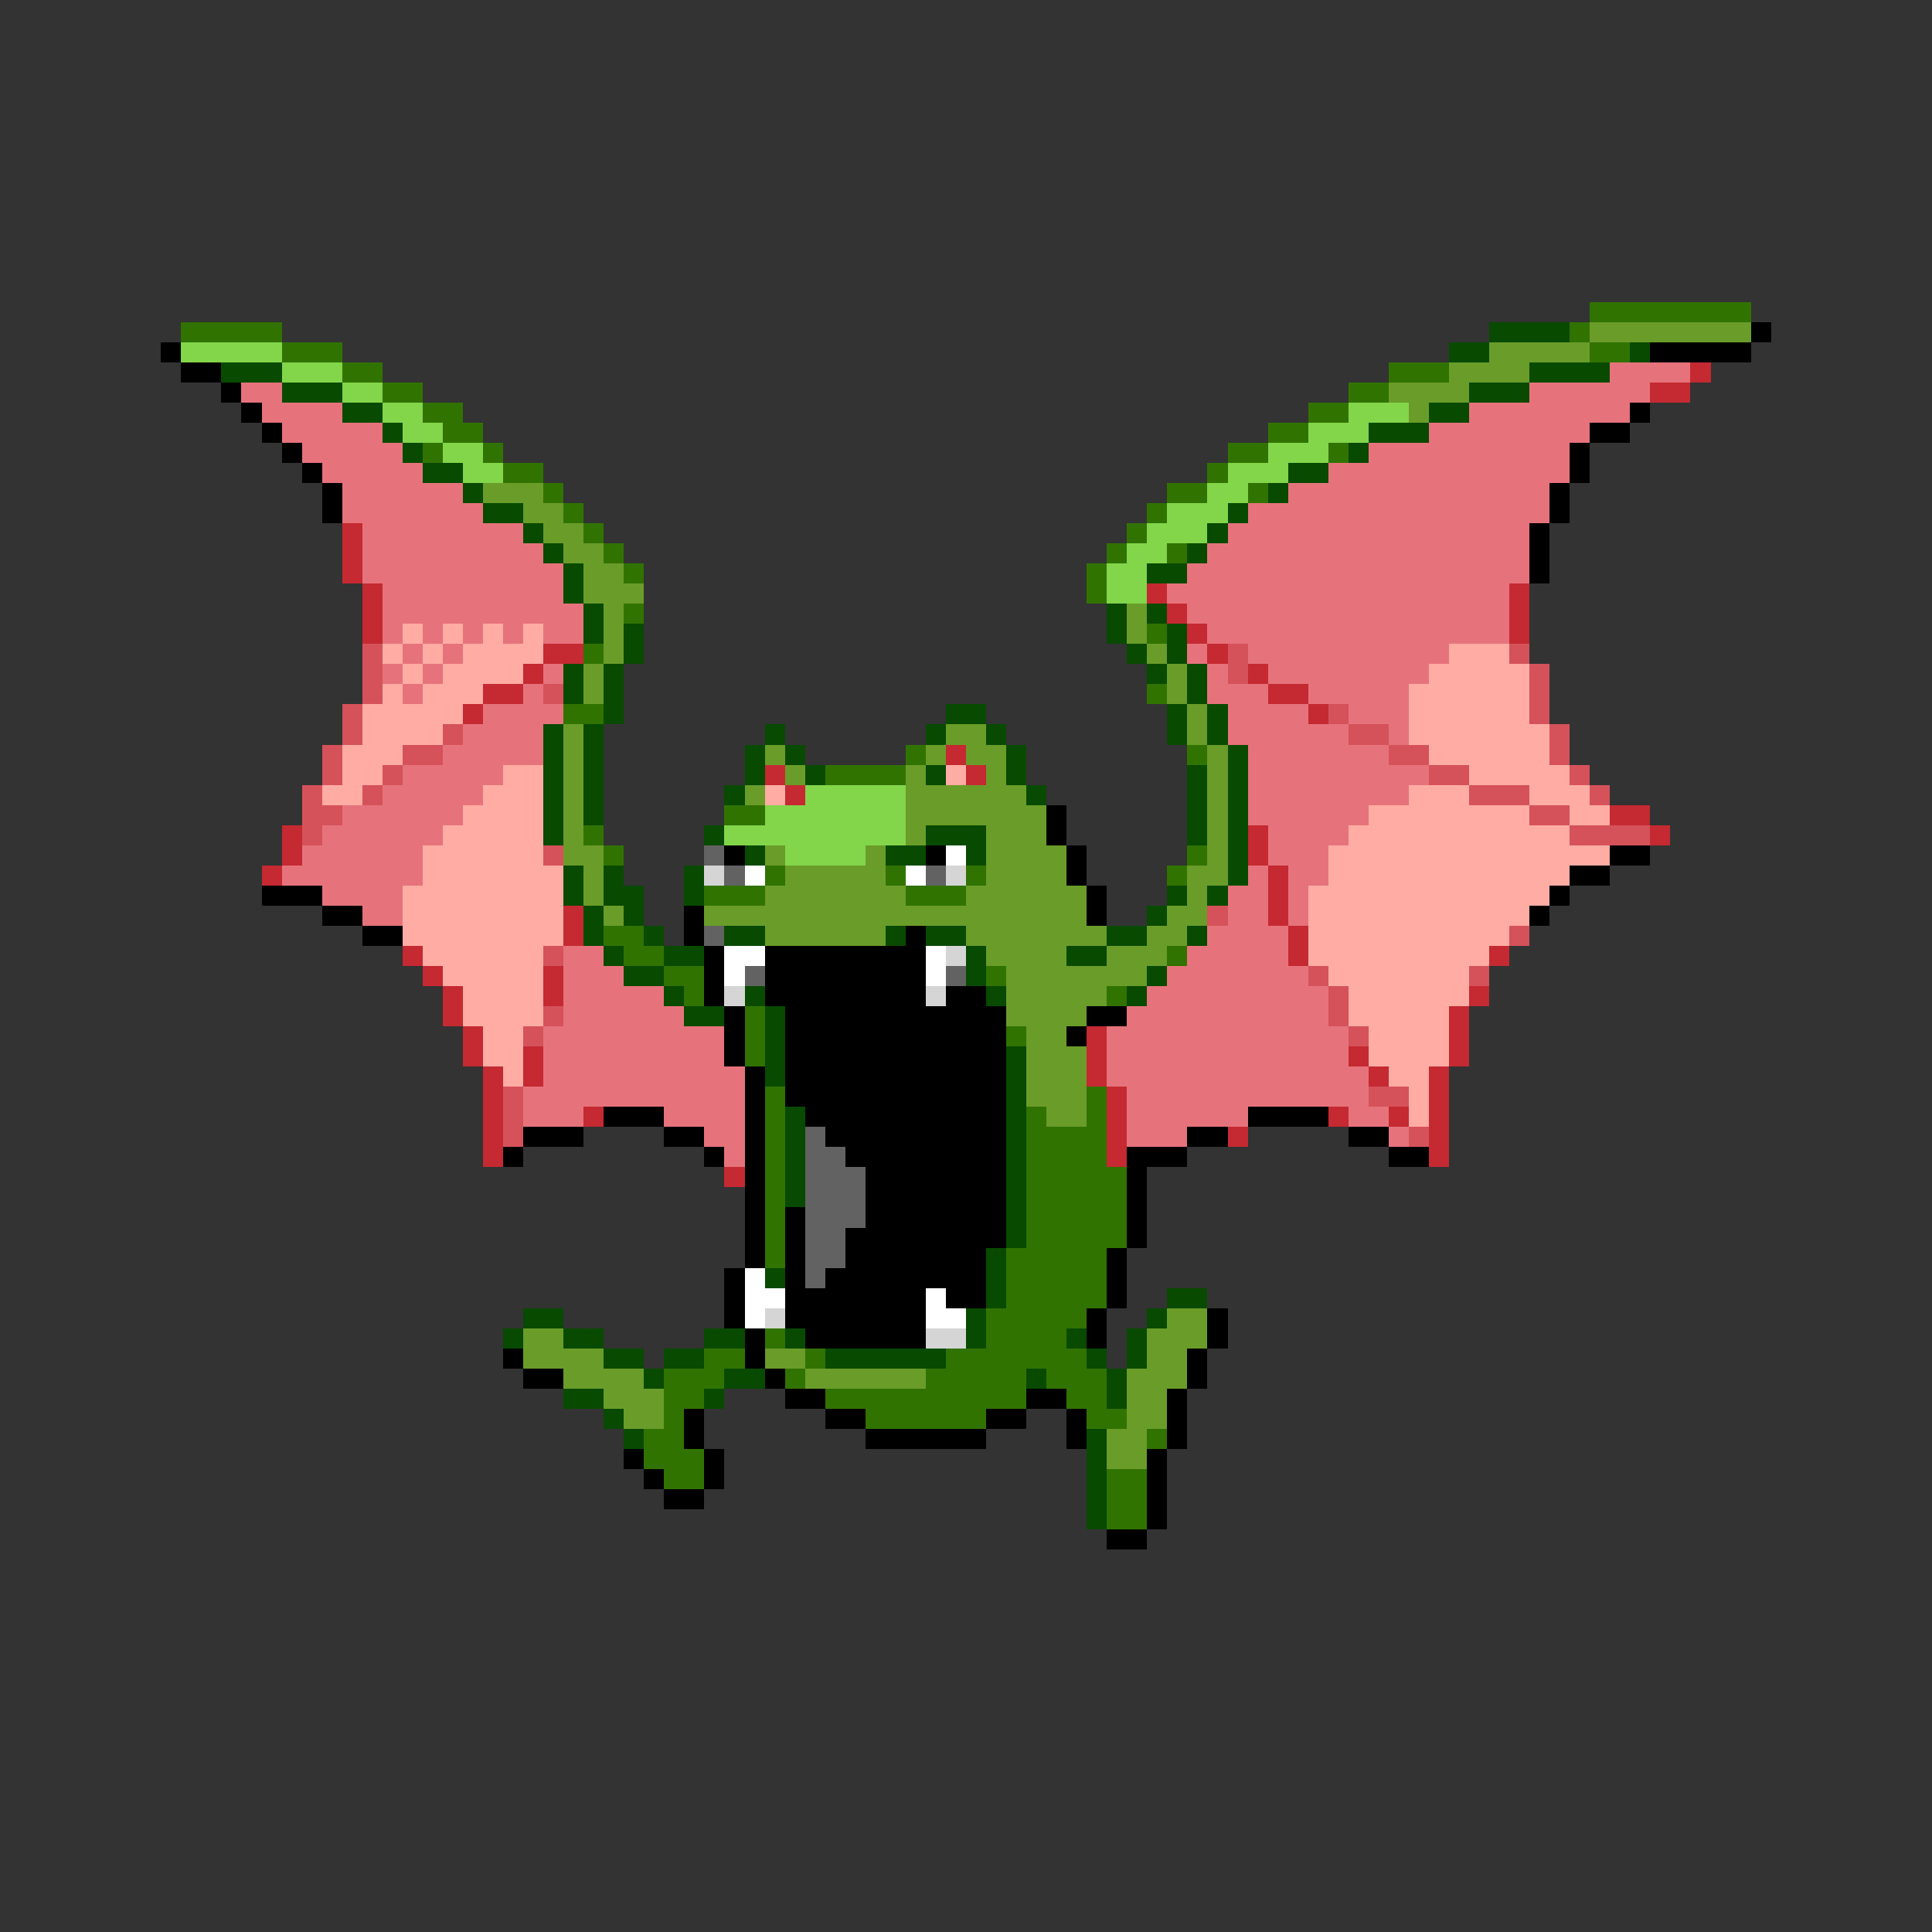 <svg xmlns="http://www.w3.org/2000/svg" viewBox="0 -0.5 96 96" shape-rendering="crispEdges">
<rect x="0" y="-0.5" width="96" height="96" fill="#333333" stroke="none"/>
<path stroke="#317300" d="M79 15h8M9 16h5M78 16h1M14 17h3M79 17h2M17 18h2M69 18h3M19 19h2M67 19h2M21 20h2M65 20h2M22 21h2M63 21h2M21 22h1M24 22h1M61 22h2M66 22h1M25 23h2M60 23h1M27 24h1M58 24h2M62 24h1M28 25h1M57 25h1M29 26h1M56 26h1M30 27h1M55 27h1M58 27h1M31 28h1M54 28h1M54 29h1M31 30h1M57 31h1M29 32h1M57 34h1M28 35h2M45 37h1M59 37h1M41 38h4M36 40h2M29 41h1M30 42h1M59 42h1M38 43h1M44 43h1M48 43h1M58 43h1M35 44h3M45 44h3M30 46h2M31 47h2M58 47h1M33 48h2M49 48h1M34 49h1M55 49h1M37 50h1M37 51h1M50 51h1M37 52h1M38 54h1M54 54h1M38 55h1M51 55h1M54 55h1M38 56h1M51 56h4M38 57h1M51 57h4M38 58h1M51 58h5M38 59h1M51 59h5M38 60h1M51 60h5M38 61h1M51 61h5M38 62h1M50 62h5M50 63h5M50 64h5M49 65h5M38 66h1M49 66h4M35 67h2M40 67h1M47 67h7M33 68h3M39 68h1M46 68h5M52 68h3M33 69h2M41 69h10M53 69h2M33 70h1M43 70h6M54 70h2M32 71h2M57 71h1M32 72h3M33 73h2M55 73h2M55 74h2M55 75h2" />
<path stroke="#084a00" d="M74 16h4M72 17h2M81 17h1M11 18h3M76 18h4M14 19h3M73 19h3M17 20h2M71 20h2M19 21h1M68 21h3M20 22h1M67 22h1M21 23h2M64 23h2M23 24h1M63 24h1M24 25h2M61 25h1M26 26h1M60 26h1M27 27h1M59 27h1M28 28h1M57 28h2M28 29h1M29 30h1M55 30h1M57 30h1M29 31h1M31 31h1M55 31h1M58 31h1M31 32h1M56 32h1M58 32h1M28 33h1M30 33h1M57 33h1M59 33h1M28 34h1M30 34h1M59 34h1M30 35h1M47 35h2M58 35h1M60 35h1M27 36h1M29 36h1M38 36h1M46 36h1M49 36h1M58 36h1M60 36h1M27 37h1M29 37h1M37 37h1M39 37h1M50 37h1M61 37h1M27 38h1M29 38h1M37 38h1M40 38h1M46 38h1M50 38h1M59 38h1M61 38h1M27 39h1M29 39h1M36 39h1M51 39h1M59 39h1M61 39h1M27 40h1M29 40h1M59 40h1M61 40h1M27 41h1M35 41h1M46 41h3M59 41h1M61 41h1M37 42h1M44 42h2M48 42h1M61 42h1M28 43h1M30 43h1M34 43h1M61 43h1M28 44h1M30 44h2M34 44h1M58 44h1M60 44h1M29 45h1M31 45h1M57 45h1M29 46h1M32 46h1M36 46h2M44 46h1M46 46h2M55 46h2M59 46h1M30 47h1M33 47h2M48 47h1M53 47h2M31 48h2M48 48h1M57 48h1M33 49h1M37 49h1M49 49h1M56 49h1M34 50h2M38 50h1M38 51h1M38 52h1M50 52h1M38 53h1M50 53h1M50 54h1M39 55h1M50 55h1M39 56h1M50 56h1M39 57h1M50 57h1M39 58h1M50 58h1M39 59h1M50 59h1M50 60h1M50 61h1M49 62h1M38 63h1M49 63h1M49 64h1M58 64h2M26 65h2M48 65h1M57 65h1M25 66h1M28 66h2M35 66h2M39 66h1M48 66h1M53 66h1M56 66h1M30 67h2M33 67h2M41 67h6M54 67h1M56 67h1M32 68h1M36 68h2M51 68h1M55 68h1M28 69h2M35 69h1M55 69h1M30 70h1M31 71h1M54 71h1M54 72h1M54 73h1M54 74h1M54 75h1" />
<path stroke="#6a9c29" d="M79 16h8M74 17h5M72 18h4M69 19h4M70 20h1M24 24h3M26 25h2M27 26h2M28 27h2M29 28h2M29 29h3M30 30h1M56 30h1M30 31h1M56 31h1M30 32h1M57 32h1M29 33h1M58 33h1M29 34h1M58 34h1M59 35h1M28 36h1M47 36h2M59 36h1M28 37h1M38 37h1M46 37h1M48 37h2M60 37h1M28 38h1M39 38h1M45 38h1M49 38h1M60 38h1M28 39h1M37 39h1M45 39h6M60 39h1M28 40h1M45 40h7M60 40h1M28 41h1M45 41h1M49 41h3M60 41h1M28 42h2M38 42h1M43 42h1M49 42h4M60 42h1M29 43h1M39 43h5M49 43h4M59 43h2M29 44h1M38 44h7M48 44h6M59 44h1M30 45h1M35 45h19M58 45h2M38 46h6M48 46h7M57 46h2M49 47h4M55 47h3M50 48h7M50 49h5M50 50h4M51 51h2M51 52h3M51 53h3M51 54h3M52 55h2M58 65h2M26 66h2M57 66h3M26 67h4M38 67h2M57 67h2M28 68h4M40 68h6M56 68h3M30 69h3M56 69h2M31 70h2M56 70h2M55 71h2M55 72h2" />
<path stroke="#000000" d="M87 16h1M8 17h1M82 17h5M9 18h2M11 19h1M12 20h1M81 20h1M13 21h1M79 21h2M14 22h1M78 22h1M15 23h1M78 23h1M16 24h1M77 24h1M16 25h1M77 25h1M76 26h1M76 27h1M76 28h1M52 40h1M52 41h1M36 42h1M46 42h1M53 42h1M80 42h2M53 43h1M78 43h2M13 44h3M54 44h1M77 44h1M16 45h2M34 45h1M54 45h1M76 45h1M18 46h2M34 46h1M45 46h1M35 47h1M38 47h8M35 48h1M38 48h8M35 49h1M38 49h8M47 49h2M36 50h1M39 50h11M54 50h2M36 51h1M39 51h11M53 51h1M36 52h1M39 52h11M37 53h1M39 53h11M37 54h1M39 54h11M30 55h3M37 55h1M40 55h10M62 55h4M26 56h3M33 56h2M37 56h1M41 56h9M59 56h2M67 56h2M25 57h1M35 57h1M37 57h1M42 57h8M56 57h3M69 57h2M37 58h1M43 58h7M56 58h1M37 59h1M43 59h7M56 59h1M37 60h1M39 60h1M43 60h7M56 60h1M37 61h1M39 61h1M42 61h8M56 61h1M37 62h1M39 62h1M42 62h7M55 62h1M36 63h1M39 63h1M41 63h8M55 63h1M36 64h1M39 64h7M47 64h2M55 64h1M36 65h1M39 65h7M54 65h1M60 65h1M37 66h1M40 66h6M54 66h1M60 66h1M25 67h1M37 67h1M59 67h1M26 68h2M38 68h1M59 68h1M39 69h2M51 69h2M58 69h1M34 70h1M41 70h2M49 70h2M53 70h1M58 70h1M34 71h1M43 71h6M53 71h1M58 71h1M31 72h1M35 72h1M57 72h1M32 73h1M35 73h1M57 73h1M33 74h2M57 74h1M57 75h1M55 76h2" />
<path stroke="#83d54a" d="M9 17h5M14 18h3M17 19h2M19 20h2M67 20h3M20 21h2M65 21h3M22 22h2M63 22h3M23 23h2M61 23h3M60 24h2M58 25h3M57 26h3M56 27h2M55 28h2M55 29h2M40 39h5M38 40h7M36 41h9M39 42h4" />
<path stroke="#e6737b" d="M80 18h4M12 19h2M76 19h6M13 20h4M73 20h8M14 21h5M71 21h8M15 22h5M68 22h10M16 23h5M66 23h12M17 24h6M64 24h13M17 25h7M62 25h15M18 26h8M61 26h15M18 27h9M60 27h16M18 28h10M59 28h17M19 29h9M58 29h17M19 30h10M59 30h16M19 31h1M21 31h1M23 31h1M25 31h1M27 31h2M60 31h15M20 32h1M22 32h1M59 32h1M62 32h10M19 33h1M21 33h1M27 33h1M60 33h1M63 33h8M20 34h1M26 34h1M60 34h3M65 34h5M24 35h4M61 35h4M67 35h3M23 36h4M61 36h6M69 36h1M22 37h5M62 37h7M20 38h5M62 38h9M19 39h5M62 39h8M17 40h6M62 40h6M16 41h6M63 41h4M15 42h6M63 42h3M14 43h7M62 43h1M64 43h2M16 44h4M61 44h2M64 44h1M18 45h2M61 45h2M64 45h1M60 46h4M28 47h2M59 47h5M28 48h3M58 48h7M28 49h5M57 49h9M28 50h6M56 50h10M27 51h9M55 51h12M27 52h9M55 52h12M27 53h10M55 53h13M26 54h11M56 54h12M26 55h3M33 55h4M56 55h6M67 55h2M35 56h2M56 56h3M69 56h1M36 57h1" />
<path stroke="#c52931" d="M84 18h1M82 19h2M17 26h1M17 27h1M17 28h1M18 29h1M57 29h1M75 29h1M18 30h1M58 30h1M75 30h1M18 31h1M59 31h1M75 31h1M27 32h2M60 32h1M26 33h1M62 33h1M24 34h2M63 34h2M23 35h1M65 35h1M47 37h1M38 38h1M48 38h1M39 39h1M80 40h2M14 41h1M62 41h1M82 41h1M14 42h1M62 42h1M13 43h1M63 43h1M63 44h1M28 45h1M63 45h1M28 46h1M64 46h1M20 47h1M64 47h1M74 47h1M21 48h1M27 48h1M22 49h1M27 49h1M73 49h1M22 50h1M72 50h1M23 51h1M54 51h1M72 51h1M23 52h1M26 52h1M54 52h1M67 52h1M72 52h1M24 53h1M26 53h1M54 53h1M68 53h1M71 53h1M24 54h1M55 54h1M71 54h1M24 55h1M29 55h1M55 55h1M66 55h1M69 55h1M71 55h1M24 56h1M55 56h1M61 56h1M71 56h1M24 57h1M55 57h1M71 57h1M36 58h1" />
<path stroke="#ffaca4" d="M20 31h1M22 31h1M24 31h1M26 31h1M19 32h1M21 32h1M23 32h4M72 32h3M20 33h1M22 33h4M71 33h5M19 34h1M21 34h3M70 34h6M18 35h5M70 35h6M18 36h4M70 36h7M17 37h3M71 37h6M17 38h2M25 38h2M47 38h1M73 38h5M16 39h2M24 39h3M38 39h1M70 39h3M76 39h3M23 40h4M68 40h8M78 40h2M22 41h5M67 41h11M21 42h6M66 42h14M21 43h7M66 43h12M20 44h8M65 44h12M20 45h8M65 45h11M20 46h8M65 46h10M21 47h6M65 47h9M22 48h5M66 48h7M23 49h4M67 49h6M23 50h4M67 50h5M24 51h2M68 51h4M24 52h2M68 52h4M25 53h1M69 53h2M70 54h1M70 55h1" />
<path stroke="#d5525a" d="M18 32h1M61 32h1M75 32h1M18 33h1M61 33h1M76 33h1M18 34h1M27 34h1M76 34h1M17 35h1M66 35h1M76 35h1M17 36h1M22 36h1M67 36h2M77 36h1M16 37h1M20 37h2M69 37h2M77 37h1M16 38h1M19 38h1M71 38h2M78 38h1M15 39h1M18 39h1M73 39h3M79 39h1M15 40h2M76 40h2M15 41h1M78 41h4M27 42h1M60 45h1M75 46h1M27 47h1M65 48h1M73 48h1M66 49h1M27 50h1M66 50h1M26 51h1M67 51h1M25 54h1M68 54h2M25 55h1M25 56h1M70 56h1" />
<path stroke="#626262" d="M35 42h1M36 43h1M46 43h1M35 46h1M37 48h1M47 48h1M40 56h1M40 57h2M40 58h3M40 59h3M40 60h3M40 61h2M40 62h2M40 63h1" />
<path stroke="#ffffff" d="M47 42h1M37 43h1M45 43h1M36 47h2M46 47h1M36 48h1M46 48h1M37 63h1M37 64h2M46 64h1M37 65h1M46 65h2" />
<path stroke="#d5d5d5" d="M35 43h1M47 43h1M47 47h1M36 49h1M46 49h1M38 65h1M46 66h2" />
</svg>